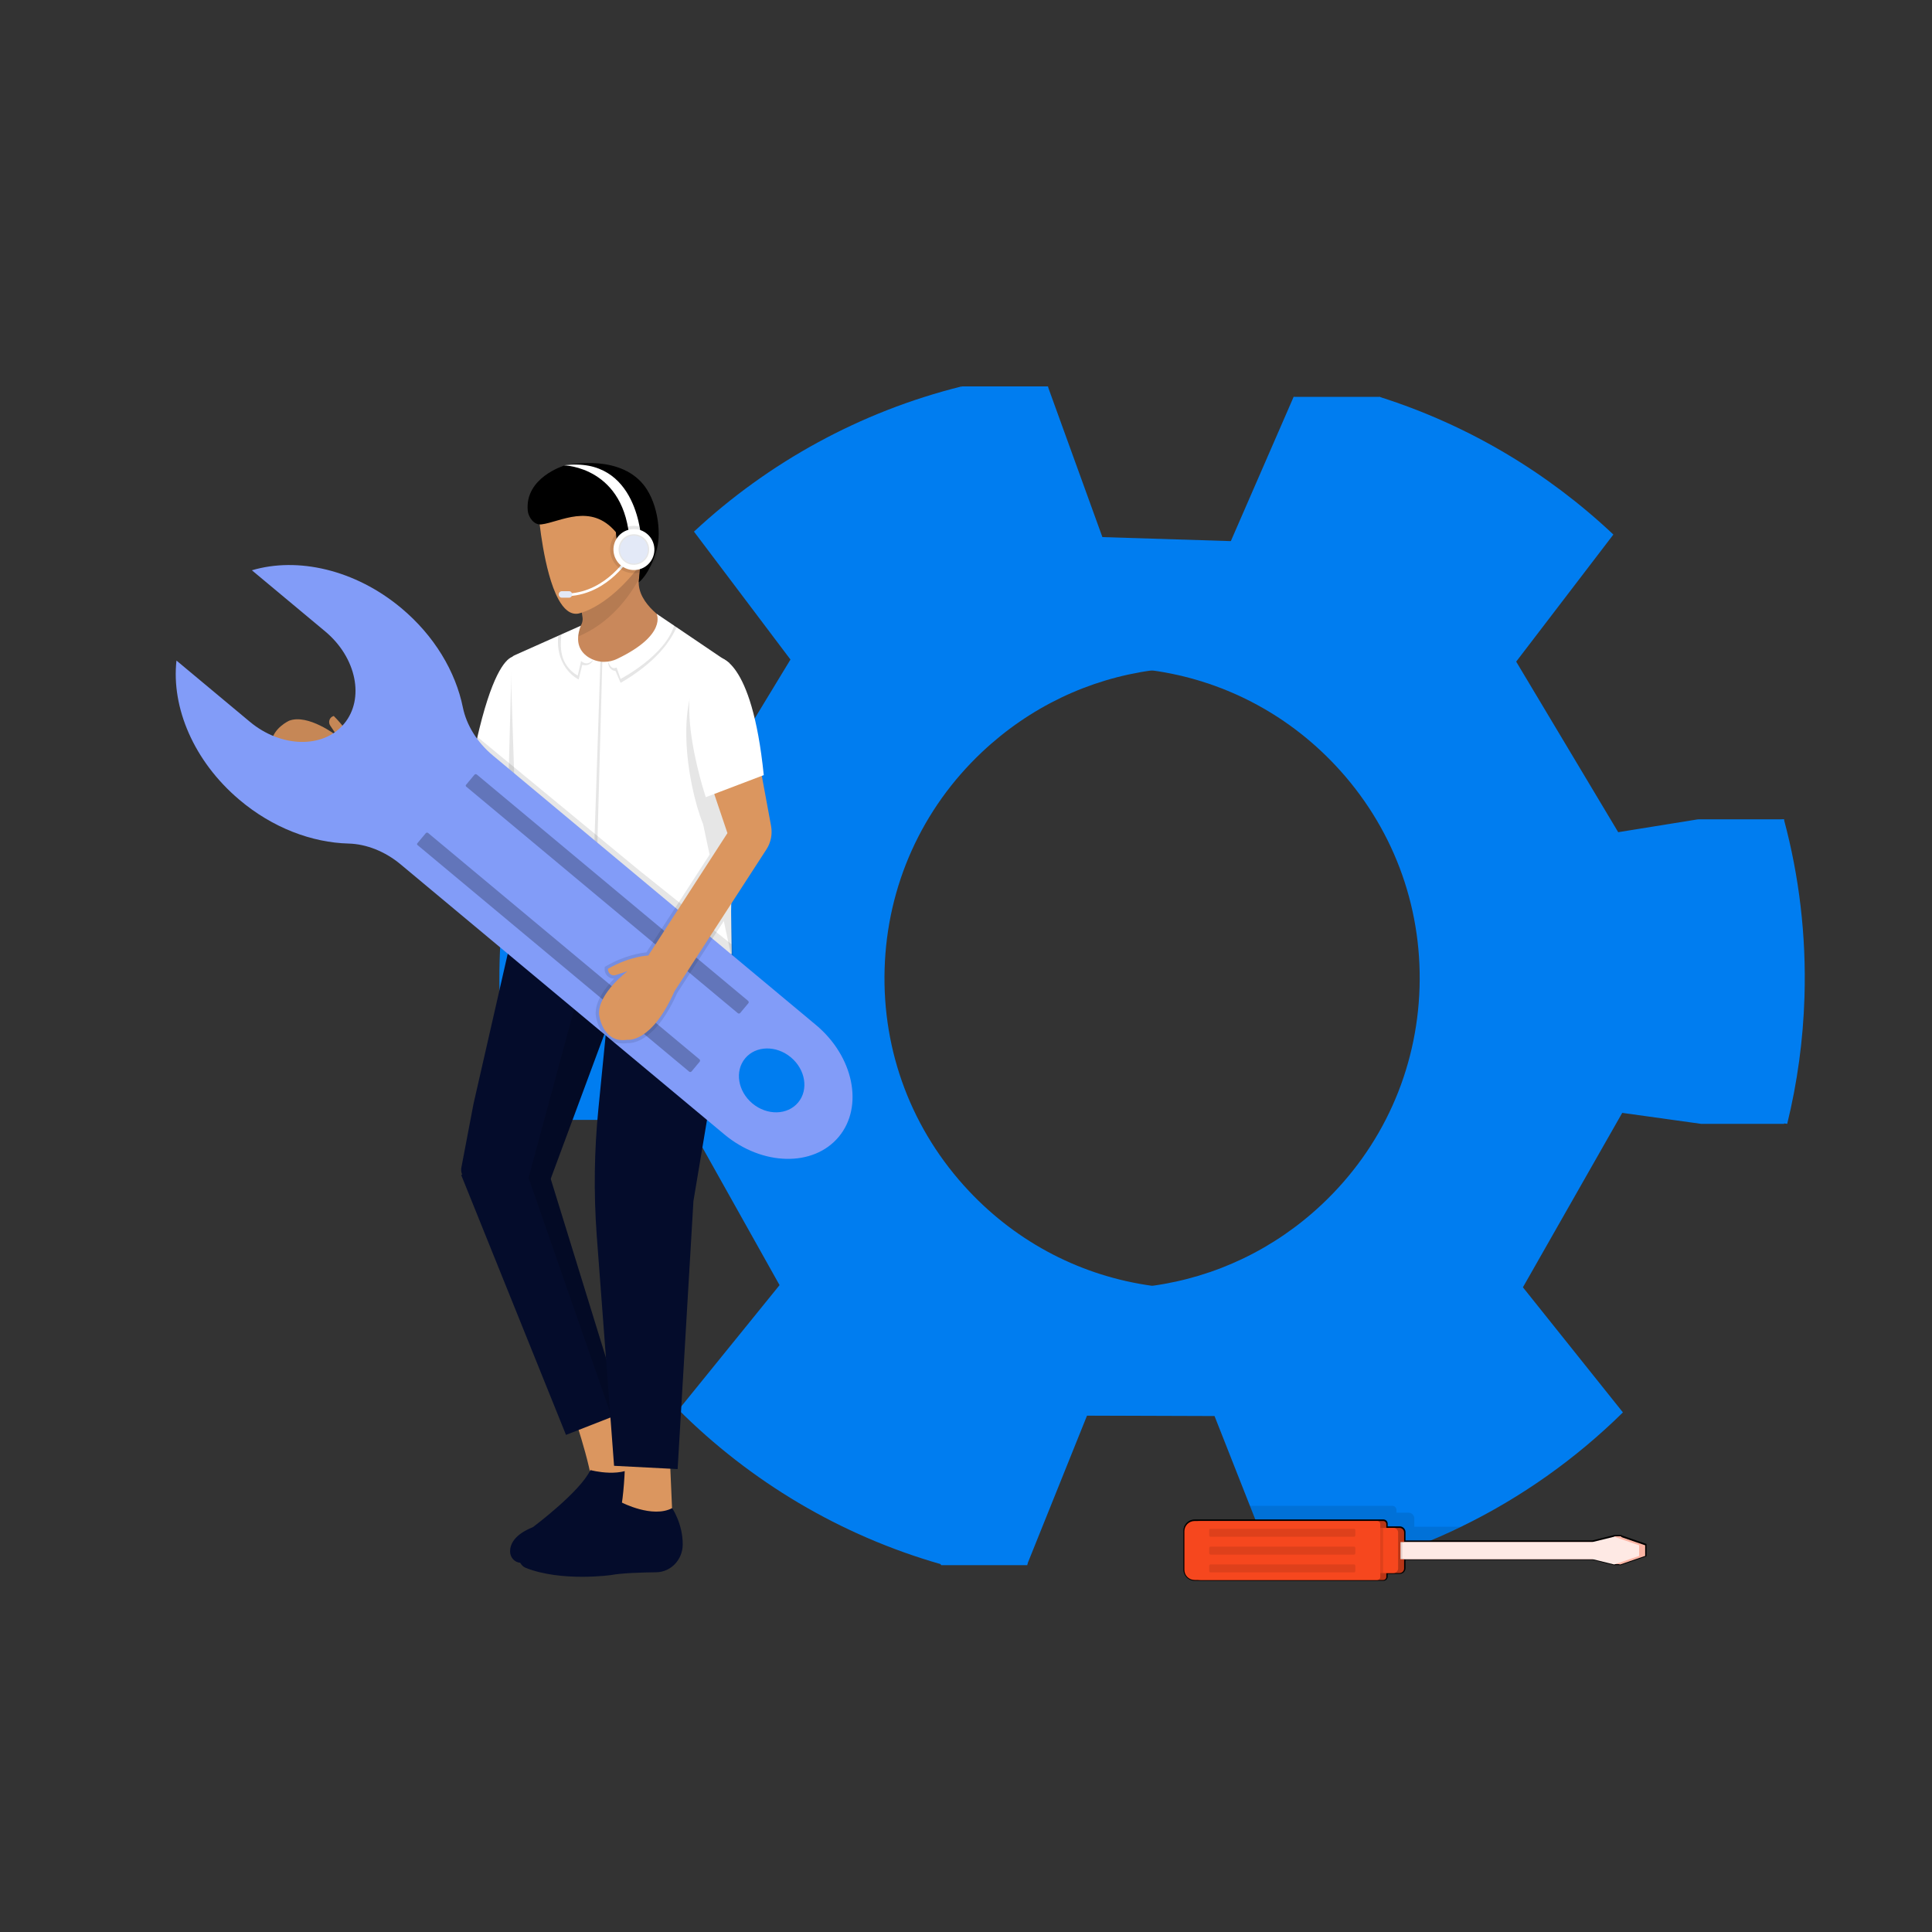 <svg width="50" height="50" viewBox="0 0 50 50" fill="none" xmlns="http://www.w3.org/2000/svg">
<rect x="0" y="0" width="50" height="50" fill="#333333" stroke="none"/>
<path d="M15.161 24.835C15.196 23.673 15.356 22.545 15.628 21.462C15.657 21.343 15.688 21.225 15.721 21.107C15.721 21.105 15.722 21.104 15.722 21.103L17.795 21.452L19.818 21.792L22.686 17.069L20.189 13.758C21.463 12.574 22.931 11.599 24.538 10.886C24.73 10.8 24.924 10.719 25.119 10.641C25.765 10.385 26.432 10.17 27.115 10.001C27.116 10 27.117 10 27.117 10L27.118 10.001L27.123 10.015L28.53 13.9L31.853 14.004L34.053 14.074L34.225 13.679L35.383 11.017L35.707 10.273C35.713 10.274 35.718 10.276 35.724 10.278C38.007 11.005 40.059 12.235 41.754 13.834L39.239 17.123L41.879 21.537L42.076 21.866L43.831 21.582L44.025 21.551L46.167 21.205C46.168 21.209 46.169 21.212 46.17 21.216C46.561 22.671 46.748 24.208 46.7 25.792C46.666 26.925 46.512 28.027 46.253 29.085L46.174 29.074L44.093 28.784L43.718 28.732L42.147 28.513L41.983 28.801L39.413 33.315L42.001 36.553C40.782 37.754 39.369 38.757 37.816 39.511C37.441 39.694 37.058 39.861 36.667 40.014C36.646 40.022 36.625 40.031 36.604 40.039C36.141 40.218 35.667 40.375 35.184 40.51L35.182 40.504L34.912 39.819L34.577 38.969L34.098 37.755L33.661 36.647L28.135 36.629L28.132 36.636L26.589 40.474L26.585 40.484C25.916 40.292 25.265 40.058 24.636 39.784C24.327 39.65 24.023 39.506 23.725 39.352C22.265 38.602 20.94 37.631 19.791 36.485L22.405 33.259L19.703 28.439L17.627 28.714L15.583 28.985C15.583 28.985 15.582 28.984 15.582 28.983C15.56 28.889 15.538 28.794 15.517 28.698C15.246 27.457 15.12 26.162 15.161 24.835ZM30.686 33.35C32.833 33.415 34.877 32.64 36.441 31.169C38.005 29.697 38.902 27.704 38.967 25.557C39.032 23.41 38.258 21.367 36.785 19.803C35.314 18.239 33.321 17.342 31.174 17.276C30.714 17.262 30.259 17.287 29.812 17.349C28.174 17.575 26.649 18.302 25.42 19.458C23.856 20.93 22.959 22.922 22.894 25.069C22.828 27.216 23.603 29.259 25.075 30.823C26.346 32.174 28.006 33.028 29.819 33.277C30.104 33.317 30.394 33.341 30.686 33.35Z" fill="#007DF0"/>
<path d="M13.491 21.101H15.721L16.174 26.769L15.587 28.982H13.356L13.491 21.101Z" fill="#007DF0"/>
<path d="M24.894 10H27.124L26.94 12.868L23.602 13.22L24.894 10Z" fill="#007DF0"/>
<path d="M35.709 10.27H33.478L34.3 14.026L36.883 11.024L35.709 10.27Z" fill="#007DF0"/>
<path d="M46.173 21.204H43.943L42.953 24.541H45.217L46.173 21.204Z" fill="#007DF0"/>
<path d="M46.173 29.085H44.026L42.567 27.425L46.173 26.704V29.085Z" fill="#007DF0"/>
<path d="M32.96 40.503H35.19L36.604 39.47L36.934 39.228L36.678 38.926L34.62 36.495L34.099 37.754L33.596 38.968L32.96 40.503Z" fill="#007DF0"/>
<path d="M26.587 40.506H24.357L22.747 37.571L26.755 38.141L26.587 40.506Z" fill="#007DF0"/>
<path d="M12.931 24.835C12.97 23.546 13.163 22.299 13.491 21.109C13.491 21.107 13.492 21.105 13.492 21.103L15.628 21.462L15.752 21.483L17.589 21.792L17.796 21.452L20.457 17.069L17.96 13.758C19.887 11.966 22.261 10.653 24.888 10L24.891 10.008L25.12 10.641L25.964 12.971L26.301 13.9L31.824 14.074L31.854 14.004L33.478 10.273C33.479 10.273 33.48 10.273 33.481 10.274C34.135 10.481 34.771 10.73 35.384 11.017C35.739 11.184 36.088 11.363 36.428 11.554C37.554 12.188 38.593 12.955 39.525 13.834L37.01 17.123L39.846 21.866L41.88 21.537L43.938 21.205C43.938 21.209 43.939 21.212 43.94 21.216C43.97 21.327 43.999 21.439 44.026 21.551C44.263 22.516 44.41 23.516 44.459 24.54C44.479 24.953 44.483 25.371 44.471 25.792C44.458 26.22 44.428 26.643 44.381 27.061C44.317 27.646 44.22 28.221 44.094 28.784C44.072 28.883 44.048 28.982 44.025 29.08C44.024 29.082 44.024 29.084 44.023 29.085L41.984 28.801L39.918 28.513L37.184 33.315L39.772 36.553C38.845 37.466 37.806 38.265 36.678 38.927C36.55 39.002 36.42 39.076 36.289 39.148C35.843 39.393 35.384 39.617 34.913 39.819C34.287 40.088 33.64 40.317 32.975 40.504C32.969 40.506 32.962 40.508 32.955 40.51L32.347 38.969L31.432 36.647L28.133 36.636L25.906 36.629L25.377 37.943L24.637 39.784L24.356 40.484C24.352 40.483 24.348 40.481 24.345 40.48C21.741 39.734 19.42 38.339 17.561 36.485L20.175 33.259L17.628 28.714L17.473 28.439L15.668 28.678L15.518 28.698L13.368 28.983L13.353 28.985C13.036 27.657 12.888 26.265 12.931 24.835ZM28.457 33.35C28.917 33.364 29.372 33.339 29.819 33.277C31.458 33.051 32.983 32.325 34.211 31.169C35.775 29.697 36.672 27.704 36.738 25.557C36.803 23.41 36.028 21.367 34.556 19.803C33.285 18.452 31.625 17.599 29.813 17.349C29.527 17.31 29.237 17.285 28.945 17.276C26.798 17.211 24.755 17.986 23.191 19.458C21.627 20.93 20.729 22.922 20.664 25.069C20.599 27.216 21.374 29.259 22.845 30.823C24.317 32.388 26.31 33.285 28.457 33.35Z" fill="#007DF0"/>
<path opacity="0.1" d="M32.345 38.97L32.953 40.511C32.959 40.509 32.966 40.507 32.973 40.505H35.18L35.183 40.511C35.665 40.376 36.139 40.218 36.602 40.04V40.015H36.666C37.057 39.862 37.44 39.694 37.815 39.512H36.602V39.297C36.602 39.215 36.535 39.148 36.453 39.148H36.141V39.079C36.141 39.019 36.092 38.97 36.032 38.97L32.345 38.97Z" fill="black"/>
<path d="M35.802 40.911C35.863 40.911 35.913 40.862 35.913 40.801V40.732H36.225C36.307 40.732 36.374 40.666 36.374 40.583V40.369H41.211L41.78 40.51L41.797 40.504H41.912L41.936 40.51L42.611 40.277V39.958L41.98 39.74C41.97 39.73 41.956 39.724 41.941 39.724H41.8C41.795 39.724 41.789 39.725 41.784 39.726L41.78 39.725L41.211 39.866H36.374V39.651C36.374 39.569 36.307 39.502 36.225 39.502H35.913V39.434C35.913 39.373 35.863 39.323 35.802 39.323H30.919C30.757 39.323 30.625 39.455 30.625 39.618V40.617C30.625 40.779 30.757 40.911 30.919 40.911L35.802 40.911Z" fill="black"/>
<path opacity="0.1" d="M36.411 39.907H36.34V40.348H36.411V39.907Z" fill="black"/>
<path d="M41.932 39.77L42.577 39.992V40.267L41.932 40.489L41.368 40.35H36.34V39.909H41.368L41.932 39.77Z" fill="#FBB5A5"/>
<path d="M36.22 39.542H35.766V40.71H36.22C36.285 40.71 36.338 40.657 36.338 40.592V39.66C36.338 39.595 36.285 39.542 36.22 39.542Z" fill="#B93516"/>
<path opacity="0.1" d="M35.948 39.542H35.766V40.71H35.948V39.542Z" fill="black"/>
<path d="M30.809 39.627V40.627C30.809 40.772 30.926 40.89 31.072 40.89H35.799C35.843 40.89 35.878 40.855 35.878 40.811V39.443C35.878 39.4 35.843 39.364 35.799 39.364H31.072C30.926 39.364 30.809 39.482 30.809 39.627Z" fill="#B93516"/>
<g opacity="0.1">
<path d="M31.45 40.523V40.658C31.45 40.678 31.466 40.694 31.486 40.694H35.197C35.217 40.694 35.232 40.678 35.232 40.658V40.523C35.232 40.503 35.217 40.487 35.197 40.487H31.486C31.466 40.487 31.45 40.503 31.45 40.523Z" fill="black"/>
<path d="M31.45 40.062V40.197C31.45 40.217 31.466 40.233 31.486 40.233H35.197C35.217 40.233 35.232 40.217 35.232 40.197V40.062C35.232 40.042 35.217 40.026 35.197 40.026H31.486C31.466 40.026 31.45 40.042 31.45 40.062Z" fill="black"/>
<path d="M31.45 39.6V39.735C31.45 39.755 31.466 39.771 31.486 39.771H35.197C35.217 39.771 35.232 39.755 35.232 39.735V39.6C35.232 39.58 35.217 39.565 35.197 39.565H31.486C31.466 39.565 31.45 39.58 31.45 39.6Z" fill="black"/>
</g>
<path d="M41.798 39.759H41.938C41.949 39.759 41.959 39.766 41.962 39.776L42.113 40.258L41.941 40.476H41.77L41.77 39.787C41.77 39.772 41.782 39.759 41.798 39.759Z" fill="#FBB5A5"/>
<path d="M41.775 39.77L42.42 39.992V40.267L41.775 40.489L41.211 40.35H36.245V39.909H41.211L41.775 39.77Z" fill="#FEE9E4"/>
<path d="M36.066 39.542H35.611V40.71H36.066C36.131 40.71 36.183 40.657 36.183 40.592V39.66C36.183 39.595 36.131 39.542 36.066 39.542Z" fill="#F6471E"/>
<path opacity="0.1" d="M35.794 39.542H35.611V40.71H35.794V39.542Z" fill="black"/>
<path d="M30.652 39.627V40.627C30.652 40.772 30.77 40.89 30.915 40.89H35.643C35.686 40.89 35.722 40.855 35.722 40.811V39.443C35.722 39.4 35.686 39.364 35.643 39.364H30.915C30.77 39.364 30.652 39.482 30.652 39.627Z" fill="#F6471E"/>
<g opacity="0.1">
<path d="M31.294 40.523V40.658C31.294 40.678 31.31 40.694 31.33 40.694H35.041C35.06 40.694 35.076 40.678 35.076 40.658V40.523C35.076 40.503 35.06 40.487 35.041 40.487H31.33C31.31 40.487 31.294 40.503 31.294 40.523Z" fill="black"/>
<path d="M31.294 40.062V40.197C31.294 40.217 31.31 40.233 31.33 40.233H35.041C35.06 40.233 35.076 40.217 35.076 40.197V40.062C35.076 40.042 35.06 40.026 35.041 40.026H31.33C31.31 40.026 31.294 40.042 31.294 40.062Z" fill="black"/>
<path d="M31.294 39.6V39.735C31.294 39.755 31.31 39.771 31.33 39.771H35.041C35.06 39.771 35.076 39.755 35.076 39.735V39.6C35.076 39.58 35.06 39.565 35.041 39.565H31.33C31.31 39.565 31.294 39.58 31.294 39.6Z" fill="black"/>
</g>
<path opacity="0.1" d="M36.294 39.907H36.247V40.348H36.294V39.907Z" fill="black"/>
<path d="M14.114 30.907L14.119 30.866L16.453 24.572L16.566 24.267L13.493 23.137L12.254 28.569L11.941 30.212C11.907 30.39 12.027 30.562 12.206 30.591L14.114 30.907Z" fill="#040C2B"/>
<path d="M14.87 36.686C14.87 36.686 15.451 38.381 15.334 38.822L16.893 38.786L15.823 36.031L14.87 36.686Z" fill="#DB965F"/>
<path d="M15.624 39.912C15.624 39.912 14.466 40.496 13.471 40.445C13.322 40.438 13.203 40.31 13.201 40.155C13.199 39.967 13.308 39.717 13.792 39.522C13.792 39.522 15.009 38.615 15.279 38.045C15.279 38.045 16.146 38.285 16.541 37.867C16.541 37.867 16.952 38.057 17.123 38.569C17.248 38.942 17.06 39.344 16.707 39.469C16.336 39.6 15.846 39.783 15.624 39.912Z" fill="#040C2B"/>
<path d="M14.08 29.951L16.12 36.559L15.831 36.672L14.648 37.135L11.935 30.407L14.08 29.951Z" fill="#040C2B"/>
<path opacity="0.15" d="M13.679 30.482L15.831 36.672L16.12 36.559L14.252 30.507L16.452 24.573L15.572 23.864L14.991 25.627L13.679 30.482Z" fill="black"/>
<path d="M16.189 37.27C16.189 37.27 16.196 39.062 15.943 39.442L17.431 39.909L17.302 36.956L16.189 37.27Z" fill="#DB965F"/>
<path d="M15.818 40.762C15.818 40.762 14.534 40.944 13.608 40.577C13.47 40.522 13.397 40.363 13.446 40.215C13.504 40.037 13.687 39.835 14.208 39.805C14.208 39.805 15.652 39.337 16.09 38.884C16.09 38.884 16.886 39.299 17.395 39.03C17.395 39.03 17.671 39.431 17.669 39.972C17.668 40.365 17.361 40.685 16.986 40.69C16.593 40.695 16.07 40.712 15.818 40.762Z" fill="#040C2B"/>
<path d="M15.442 31.957L15.892 37.935L17.537 38.02L17.946 31.083L18.529 27.597C18.586 27.302 18.836 26.626 18.875 26.367C19.018 25.409 18.873 24.628 18.857 24.124C18.837 23.491 18.72 23.659 18.72 23.659L16.054 22.957L15.486 28.702C15.378 29.785 15.364 30.874 15.442 31.957Z" fill="#040C2B"/>
<path d="M7.09 19.578C7.09 19.578 7.174 20.174 8.464 20.384H8.464C8.51 20.391 8.558 20.398 8.607 20.405L12.743 21.712C12.927 21.769 13.124 21.676 13.2 21.493L13.271 21.302L13.306 21.209V21.208L13.665 20.223L14.045 19.182L13.469 19.095L13.426 19.089L13.274 19.067L13.145 19.047L12.572 18.961L12.493 19.284L12.3 20.073L12.297 20.087L12.228 20.367L9.261 19.459C9.261 19.459 9.11 19 8.637 18.53C8.531 18.557 8.484 18.685 8.546 18.777L8.728 19.049C8.708 19.034 7.975 18.47 7.486 18.651C7.486 18.651 7.058 18.842 7.021 19.229C7.011 19.331 7.029 19.448 7.09 19.578Z" fill="#DB965F"/>
<path d="M17.312 16.114L17.305 17.41L15.38 17.761L14.262 17.191L14.745 16.563L15.013 16.216C15.066 16.147 15.089 16.057 15.075 15.97L14.842 14.482L16.718 13.641L16.559 14.822L16.533 15.017C16.477 15.646 17.312 16.114 17.312 16.114Z" fill="#C9885B"/>
<path opacity="0.1" d="M16.716 13.641L16.539 14.98C15.882 16.162 15.05 16.439 14.744 16.563L15.011 16.216C15.065 16.147 15.088 16.057 15.074 15.97L14.841 14.482L16.716 13.641Z" fill="black"/>
<path d="M16.986 13.772L16.767 14.335C16.527 14.698 16.29 14.976 16.07 15.189C15.446 15.796 14.963 15.88 14.963 15.88C14.755 15.914 14.586 15.757 14.45 15.506C14.067 14.799 13.943 13.347 13.943 13.347L16.335 13.055L16.986 13.772Z" fill="#DB965F"/>
<path d="M16.998 14.213C16.805 14.892 16.531 15.069 16.531 15.069L16.569 14.63L16.732 14.359C16.986 13.715 16.533 13.788 16.533 13.788C16.165 13.89 16.18 14.359 16.18 14.359H16.052C15.967 14.227 15.939 13.773 15.939 13.773C15.291 13.001 14.497 13.513 14.012 13.571C13.809 13.595 13.674 13.371 13.659 13.222C13.573 12.361 14.596 12.052 14.596 12.052C14.596 12.052 15.899 11.729 16.596 12.477C17.014 12.924 17.124 13.767 16.998 14.213Z" fill="black"/>
<path d="M12.159 20.024L12.299 20.075L12.338 20.089L13.153 20.381L13.319 20.441L13.546 20.522L13.524 20.112L13.468 19.098L13.468 19.091L13.352 16.992C13.352 16.992 13.32 16.977 13.262 16.997C13.255 16.999 13.248 17.002 13.24 17.006C13.068 17.085 12.717 17.468 12.335 19.16C12.277 19.417 12.218 19.704 12.159 20.024Z" fill="white"/>
<path opacity="0.1" d="M14.088 19.256L13.314 21.333L13.153 20.429L13.188 19.124L13.241 17.122C13.312 17.09 13.353 17.109 13.353 17.109L13.468 19.165L14.088 19.256Z" fill="black"/>
<path d="M13.019 24.453L13.397 24.468L13.577 24.476L15.388 24.549L16.587 24.598L18.524 24.677L18.937 24.693L18.933 24.439L18.93 24.227L18.922 23.689L18.921 23.564L18.926 23.285L18.934 22.9L18.936 22.748L18.944 22.361L18.962 21.415L18.973 20.879L18.997 19.671C18.997 19.662 18.997 19.652 18.996 19.643L18.991 19.545L18.977 19.262L18.964 19.009L18.911 17.967L18.884 17.43L18.869 17.154L17.457 16.198L17.391 16.154L16.993 15.885C16.993 15.885 17.276 16.426 15.975 17.05C15.87 17.101 15.757 17.127 15.645 17.128C15.618 17.129 15.591 17.128 15.565 17.125C15.453 17.115 15.343 17.079 15.243 17.018C15.03 16.887 14.859 16.643 15.031 16.194L14.586 16.392L14.537 16.414L13.314 16.96C13.295 16.968 13.277 16.98 13.263 16.995C13.229 17.029 13.21 17.077 13.212 17.127L13.222 17.431L13.239 17.967L13.273 19.009L13.275 19.067L13.291 19.545L13.303 19.933L13.32 20.439L13.334 20.876V20.879C13.335 20.895 13.334 20.911 13.333 20.927L13.306 21.209V21.209L13.287 21.415L13.201 22.337L13.162 22.748L13.151 22.875L13.113 23.285L13.082 23.665L13.051 24.055L13.039 24.203L13.019 24.453Z" fill="white"/>
<path opacity="0.1" d="M15.588 17.123L15.386 24.579L15.291 24.578L15.538 17.106C15.538 17.106 15.56 17.124 15.588 17.123Z" fill="black"/>
<path opacity="0.1" d="M7.021 19.229L8.464 20.384H8.464C8.51 20.391 8.558 20.398 8.607 20.405L12.743 21.712C12.927 21.769 13.123 21.676 13.199 21.493L13.271 21.302L13.305 21.209L13.286 21.414L13.2 22.337L13.161 22.748L13.149 22.875L13.111 23.284L13.081 23.664L13.049 24.054L13.398 24.333L13.575 24.475L15.407 25.941L16.28 26.64L18.307 28.262L18.407 28.138L18.477 26.827C18.548 25.961 18.552 25.248 18.523 24.676L18.936 24.693L18.932 24.438L18.477 24.074L16.548 22.53L12.347 19.065C12.289 19.322 12.218 19.702 12.159 20.022L12.299 20.073L12.296 20.087L12.227 20.367L9.26 19.459C9.26 19.459 9.11 19 8.636 18.53C8.53 18.557 8.483 18.685 8.545 18.777L8.728 19.049C8.708 19.034 7.974 18.47 7.485 18.651C7.485 18.651 7.057 18.842 7.021 19.229Z" fill="black"/>
<path opacity="0.1" d="M15.354 17.074C15.35 17.082 15.286 17.259 15.068 17.207L14.976 17.585C14.976 17.585 14.377 17.31 14.445 16.468L14.529 16.418C14.501 16.72 14.462 17.192 14.951 17.486L15.039 17.105C15.039 17.105 15.177 17.265 15.354 17.074Z" fill="black"/>
<path opacity="0.1" d="M17.526 16.192C17.361 16.6 16.97 17.144 16.061 17.673L15.929 17.364C15.929 17.364 15.74 17.36 15.74 17.124C15.807 17.309 15.886 17.307 15.958 17.276L16.061 17.57C16.061 17.57 17.246 16.957 17.458 16.148L17.526 16.192Z" fill="black"/>
<path opacity="0.1" d="M18.197 21.332L18.364 22.118L18.732 23.837L18.988 25.035L18.919 23.567L18.919 23.547L18.995 19.66L18.841 19.118L18.314 17.26C17.439 17.933 17.76 20.243 18.197 21.332Z" fill="black"/>
<path d="M6.519 14.759L8.417 16.342C9.225 17.016 9.444 18.085 8.905 18.731C8.367 19.377 7.275 19.354 6.467 18.68L4.567 17.095C4.433 18.308 5.01 19.694 6.19 20.694C7.053 21.426 8.073 21.806 9.02 21.831C9.486 21.843 9.97 22.038 10.365 22.367L18.747 29.359C19.728 30.177 21.052 30.205 21.706 29.422C22.359 28.639 22.094 27.34 21.113 26.523L12.751 19.548C12.352 19.215 12.073 18.769 11.979 18.308C11.791 17.384 11.244 16.454 10.381 15.734C9.186 14.738 7.701 14.408 6.519 14.759ZM20.656 28.532C20.381 28.862 19.852 28.873 19.473 28.558C19.094 28.242 19.01 27.719 19.285 27.389C19.56 27.059 20.09 27.048 20.468 27.364C20.847 27.68 20.931 28.203 20.656 28.532Z" fill="#829CF8"/>
<path d="M18.107 27.477L17.898 27.728C17.882 27.747 17.854 27.749 17.836 27.734L10.804 21.869C10.791 21.858 10.789 21.838 10.8 21.825L11.018 21.564C11.034 21.545 11.061 21.543 11.08 21.558L18.102 27.415C18.12 27.43 18.123 27.458 18.107 27.477Z" fill="#6275BA"/>
<path d="M19.367 25.964L19.157 26.215C19.142 26.234 19.114 26.236 19.095 26.221L12.064 20.356C12.051 20.345 12.049 20.325 12.06 20.312L12.278 20.051C12.293 20.032 12.321 20.03 12.34 20.045L19.361 25.902C19.38 25.918 19.383 25.945 19.367 25.964Z" fill="#6275BA"/>
<path opacity="0.1" d="M15.416 26.25V26.252L15.417 26.255C15.443 26.514 15.624 27.004 16.119 27.004C16.158 27.004 16.199 27.001 16.24 26.995C16.247 26.995 16.256 26.996 16.266 26.996C16.427 26.996 16.993 26.902 17.528 25.694L18.732 23.836L18.365 22.117L16.728 24.648C16.594 24.66 16.18 24.719 15.691 25L15.652 25.022L15.648 25.068C15.644 25.137 15.667 25.202 15.714 25.252C15.759 25.3 15.822 25.327 15.886 25.327C15.889 25.327 15.893 25.327 15.896 25.327C15.671 25.554 15.403 25.901 15.416 26.25Z" fill="black"/>
<path d="M19.496 18.891L18.148 19.552L18.826 21.561L16.778 24.729C16.778 24.729 16.309 24.743 15.734 25.072C15.727 25.185 15.831 25.269 15.935 25.235L16.241 25.134C16.241 25.134 15.481 25.701 15.502 26.245C15.502 26.245 15.58 27.013 16.239 26.909C16.239 26.909 16.857 27.008 17.456 25.653L19.834 21.984C19.951 21.805 19.994 21.586 19.955 21.374L19.496 18.891Z" fill="#DB965F"/>
<path d="M18.588 17.009C18.588 17.009 19.455 16.986 19.766 20.06L18.266 20.631C18.266 20.631 17.113 17.207 18.588 17.009Z" fill="white"/>
<path d="M16.598 13.995C16.598 13.995 16.531 11.79 14.596 12.043C14.596 12.043 16.195 12.076 16.296 14.045L16.598 13.995Z" fill="white"/>
<path d="M14.714 15.428C15.255 15.401 15.664 15.123 15.911 14.895C16.179 14.648 16.318 14.411 16.324 14.401L16.265 14.367C16.26 14.377 15.707 15.311 14.711 15.36L14.714 15.428Z" fill="white"/>
<path opacity="0.1" d="M15.791 14.22C15.791 14.559 16.067 14.835 16.405 14.835C16.744 14.835 17.02 14.559 17.02 14.22C17.02 13.932 16.82 13.69 16.553 13.624C16.594 13.842 16.599 13.993 16.599 13.993L16.296 14.044C16.288 13.893 16.272 13.755 16.248 13.626C15.985 13.696 15.791 13.936 15.791 14.22Z" fill="black"/>
<path opacity="0.1" d="M16.247 13.63C16.271 13.758 16.287 13.897 16.295 14.047L16.598 13.996C16.598 13.996 16.593 13.846 16.552 13.627C16.504 13.616 16.455 13.609 16.404 13.609C16.35 13.609 16.297 13.616 16.247 13.63Z" fill="black"/>
<path d="M16.491 14.746C16.78 14.699 16.976 14.427 16.929 14.138C16.882 13.849 16.61 13.652 16.321 13.699C16.032 13.746 15.836 14.018 15.883 14.307C15.93 14.597 16.202 14.793 16.491 14.746Z" fill="white"/>
<path opacity="0.1" d="M16.404 14.617C16.623 14.617 16.8 14.44 16.8 14.222C16.8 14.003 16.623 13.826 16.404 13.826C16.186 13.826 16.009 14.003 16.009 14.222C16.009 14.44 16.186 14.617 16.404 14.617Z" fill="black"/>
<path d="M16.405 14.586C16.605 14.586 16.767 14.424 16.767 14.224C16.767 14.024 16.605 13.862 16.405 13.862C16.205 13.862 16.043 14.024 16.043 14.224C16.043 14.424 16.205 14.586 16.405 14.586Z" fill="#E3E9F7"/>
<path d="M14.539 15.468H14.728C14.771 15.468 14.806 15.433 14.806 15.39V15.378C14.806 15.335 14.771 15.3 14.728 15.3H14.539C14.496 15.3 14.461 15.335 14.461 15.378V15.39C14.461 15.433 14.496 15.468 14.539 15.468Z" fill="#E3E9F7"/>
</svg>
